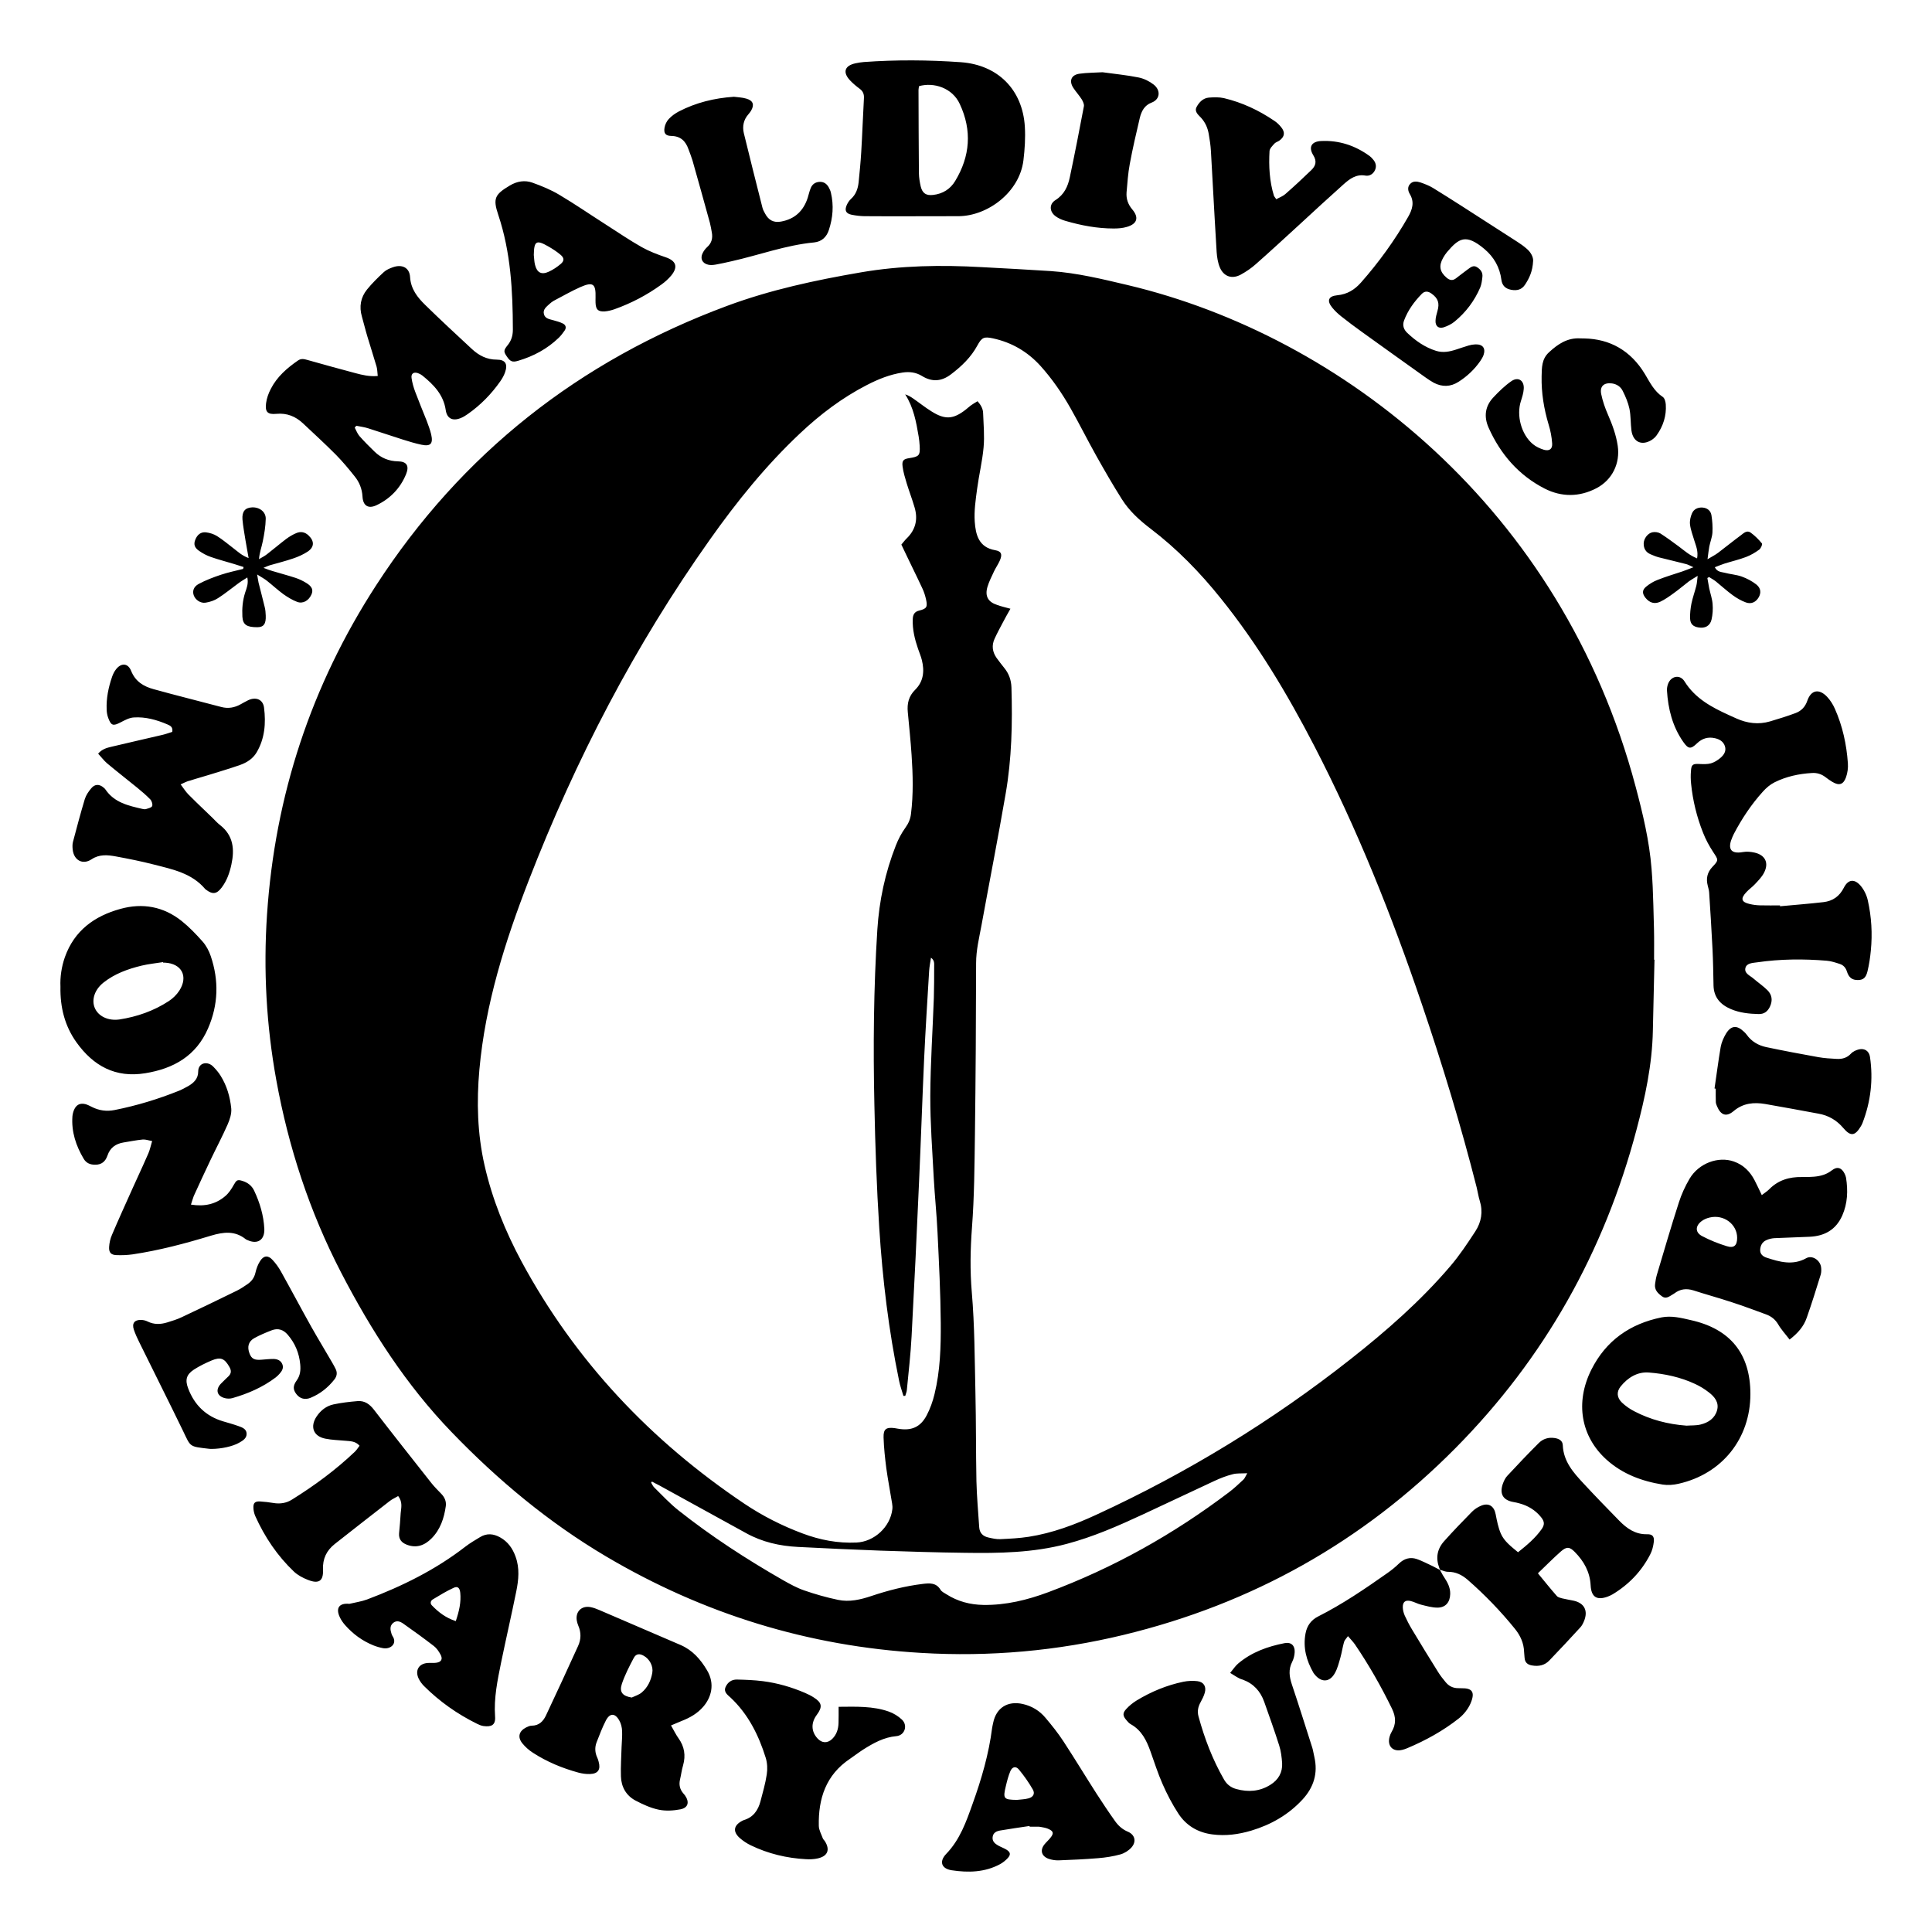 <?xml version="1.0" encoding="UTF-8"?>
<svg width="48px" height="48px" viewBox="0 0 48 48" version="1.1" xmlns="http://www.w3.org/2000/svg" xmlns:xlink="http://www.w3.org/1999/xlink">
    <title>mvma</title>
    <g id="Page-1" stroke="none" stroke-width="1" fill="none" fill-rule="evenodd">
        <g id="mvma">
            <rect id="Rectangle" x="0" y="0" width="48" height="48"></rect>
            <path d="M25.414,42.336 C25.64,42.388 25.829,42.504 25.976,42.68 C26.133,42.866 26.286,43.057 26.42,43.262 C26.698,43.687 26.963,44.125 27.237,44.553 C27.388,44.787 27.543,45.02 27.704,45.246 C27.784,45.359 27.885,45.451 28.021,45.508 C28.199,45.583 28.239,45.755 28.111,45.9 C28.042,45.977 27.937,46.044 27.836,46.072 C27.656,46.122 27.468,46.151 27.281,46.166 C26.954,46.193 26.627,46.208 26.298,46.22 C26.217,46.222 26.129,46.208 26.051,46.181 C25.873,46.116 25.833,45.965 25.952,45.82 C25.996,45.766 26.049,45.72 26.093,45.665 C26.189,45.548 26.177,45.493 26.032,45.433 C25.976,45.41 25.913,45.401 25.852,45.389 C25.825,45.382 25.795,45.384 25.768,45.384 L25.579,45.384 C25.582,45.378 25.582,45.372 25.579,45.366 C25.338,45.401 25.098,45.437 24.857,45.477 C24.764,45.491 24.676,45.529 24.662,45.638 C24.647,45.745 24.718,45.806 24.8,45.852 C24.867,45.889 24.94,45.915 25.005,45.954 C25.104,46.017 25.116,46.074 25.041,46.16 C24.986,46.22 24.919,46.275 24.846,46.315 C24.465,46.52 24.054,46.528 23.643,46.466 C23.39,46.426 23.327,46.25 23.507,46.061 C23.851,45.705 24.006,45.259 24.165,44.812 C24.385,44.201 24.567,43.578 24.649,42.931 C24.655,42.889 24.666,42.849 24.674,42.807 C24.75,42.428 25.035,42.25 25.414,42.336 Z M18.308,41.728 C18.524,41.733 18.74,41.741 18.953,41.768 C19.314,41.814 19.664,41.915 19.999,42.059 C20.077,42.093 20.152,42.129 20.221,42.175 C20.422,42.302 20.439,42.407 20.295,42.602 C20.146,42.801 20.152,43.017 20.309,43.189 C20.418,43.31 20.559,43.317 20.676,43.203 C20.787,43.094 20.829,42.956 20.833,42.805 C20.837,42.68 20.835,42.556 20.835,42.405 C21.282,42.401 21.688,42.386 22.078,42.522 C22.199,42.564 22.319,42.638 22.411,42.726 C22.558,42.868 22.48,43.115 22.269,43.134 C21.958,43.161 21.699,43.308 21.443,43.469 C21.332,43.541 21.227,43.622 21.116,43.698 C20.521,44.096 20.328,44.685 20.343,45.363 C20.345,45.468 20.406,45.571 20.443,45.674 C20.452,45.699 20.477,45.718 20.492,45.741 C20.628,45.956 20.567,46.116 20.315,46.172 C20.221,46.193 20.121,46.197 20.024,46.191 C19.546,46.166 19.085,46.055 18.654,45.847 C18.555,45.799 18.459,45.736 18.377,45.663 C18.205,45.508 18.226,45.357 18.425,45.246 C18.444,45.236 18.463,45.225 18.482,45.219 C18.715,45.15 18.834,44.976 18.893,44.756 C18.951,44.534 19.016,44.312 19.05,44.085 C19.071,43.951 19.064,43.803 19.025,43.675 C18.849,43.109 18.589,42.587 18.149,42.175 C18.073,42.106 17.973,42.036 18.027,41.913 C18.08,41.793 18.18,41.726 18.308,41.728 Z M32.166,41.047 C32.162,41.129 32.141,41.215 32.105,41.286 C32.006,41.477 32.032,41.657 32.097,41.852 C32.273,42.374 32.436,42.9 32.604,43.423 C32.627,43.497 32.635,43.574 32.654,43.648 C32.748,44.054 32.641,44.404 32.361,44.708 C32.011,45.087 31.579,45.334 31.089,45.481 C30.772,45.575 30.452,45.619 30.118,45.575 C29.756,45.527 29.469,45.355 29.274,45.055 C29.123,44.823 28.993,44.574 28.882,44.32 C28.767,44.06 28.681,43.786 28.584,43.516 C28.486,43.241 28.364,42.988 28.092,42.837 C28.05,42.814 28.017,42.774 27.985,42.736 C27.893,42.629 27.887,42.562 27.981,42.46 C28.056,42.378 28.144,42.307 28.239,42.248 C28.599,42.03 28.985,41.869 29.398,41.783 C29.511,41.76 29.634,41.754 29.75,41.768 C29.909,41.789 29.976,41.904 29.932,42.057 C29.909,42.137 29.871,42.214 29.831,42.286 C29.766,42.401 29.741,42.516 29.777,42.646 C29.926,43.193 30.127,43.719 30.41,44.211 C30.479,44.333 30.582,44.412 30.716,44.448 C31.011,44.53 31.298,44.509 31.562,44.343 C31.761,44.22 31.868,44.035 31.854,43.8 C31.843,43.656 31.826,43.507 31.782,43.369 C31.667,43.004 31.537,42.644 31.409,42.282 C31.315,42.018 31.145,41.829 30.875,41.73 C30.774,41.705 30.693,41.64 30.563,41.563 C30.646,41.462 30.695,41.387 30.762,41.33 C31.097,41.047 31.495,40.905 31.918,40.823 C32.078,40.792 32.174,40.884 32.166,41.047 Z M14.674,39.929 C14.75,39.943 14.821,39.973 14.892,40.002 C15.565,40.291 16.238,40.58 16.908,40.869 C17.204,40.997 17.403,41.223 17.564,41.494 C17.774,41.842 17.665,42.181 17.472,42.403 C17.327,42.571 17.141,42.677 16.935,42.757 C16.858,42.789 16.785,42.822 16.671,42.868 C16.745,42.996 16.793,43.097 16.856,43.185 C17.005,43.392 17.04,43.614 16.971,43.859 C16.937,43.972 16.923,44.092 16.896,44.207 C16.864,44.339 16.889,44.456 16.979,44.559 C16.994,44.576 17.007,44.59 17.019,44.607 C17.134,44.773 17.099,44.915 16.902,44.953 C16.728,44.986 16.537,44.997 16.365,44.961 C16.164,44.919 15.969,44.829 15.787,44.733 C15.554,44.609 15.435,44.393 15.427,44.134 C15.418,43.891 15.437,43.645 15.443,43.402 C15.448,43.27 15.462,43.136 15.456,43.006 C15.452,42.918 15.431,42.824 15.387,42.747 C15.282,42.556 15.15,42.556 15.052,42.747 C14.964,42.918 14.894,43.103 14.823,43.285 C14.773,43.415 14.781,43.545 14.84,43.671 C14.855,43.702 14.865,43.736 14.873,43.769 C14.928,43.964 14.859,44.069 14.658,44.075 C14.561,44.079 14.461,44.064 14.368,44.039 C13.97,43.93 13.589,43.773 13.241,43.547 C13.142,43.484 13.05,43.402 12.977,43.312 C12.853,43.157 12.893,43.009 13.071,42.918 C13.113,42.897 13.163,42.874 13.21,42.874 C13.392,42.874 13.497,42.763 13.564,42.621 C13.834,42.047 14.1,41.473 14.362,40.895 C14.438,40.731 14.442,40.557 14.366,40.385 C14.35,40.348 14.339,40.306 14.331,40.266 C14.291,40.042 14.448,39.885 14.674,39.929 Z M25.102,44.004 C25.054,44.117 25.022,44.24 24.993,44.362 C24.913,44.691 24.932,44.712 25.263,44.718 C25.359,44.706 25.458,44.706 25.552,44.68 C25.672,44.649 25.72,44.561 25.659,44.458 C25.559,44.284 25.443,44.119 25.315,43.964 C25.238,43.872 25.15,43.893 25.102,44.004 Z M35.2,38.734 C35.336,38.781 35.466,38.852 35.598,38.912 L35.689,38.96 L35.774,39.003 L35.781,39.007 L35.773,39.003 L35.809,39.066 C35.833,39.111 35.857,39.155 35.885,39.195 C35.967,39.319 36.034,39.447 36.03,39.602 C36.026,39.805 35.917,39.941 35.713,39.941 C35.577,39.941 35.441,39.901 35.307,39.868 C35.219,39.847 35.139,39.799 35.051,39.778 C34.917,39.744 34.848,39.799 34.852,39.937 C34.854,40.004 34.873,40.075 34.9,40.138 C34.955,40.258 35.016,40.377 35.085,40.49 C35.296,40.842 35.512,41.194 35.73,41.542 C35.785,41.63 35.85,41.714 35.917,41.793 C35.996,41.89 36.099,41.942 36.227,41.942 C36.254,41.942 36.283,41.944 36.311,41.944 C36.56,41.94 36.663,42.022 36.535,42.321 C36.474,42.462 36.365,42.598 36.244,42.694 C35.854,43.002 35.42,43.241 34.961,43.434 C34.923,43.451 34.884,43.463 34.842,43.474 C34.605,43.534 34.458,43.381 34.525,43.145 C34.536,43.105 34.553,43.065 34.574,43.029 C34.689,42.839 34.682,42.654 34.584,42.453 C34.314,41.9 34.012,41.368 33.666,40.859 C33.62,40.792 33.561,40.733 33.49,40.649 C33.448,40.71 33.404,40.75 33.392,40.796 C33.356,40.924 33.337,41.056 33.302,41.182 C33.264,41.314 33.23,41.454 33.163,41.571 C33.033,41.802 32.824,41.806 32.658,41.596 C32.65,41.586 32.641,41.575 32.633,41.563 C32.457,41.257 32.369,40.934 32.436,40.58 C32.472,40.39 32.574,40.249 32.748,40.161 C33.354,39.855 33.913,39.474 34.467,39.084 C34.569,39.013 34.668,38.933 34.758,38.845 C34.886,38.722 35.035,38.678 35.2,38.734 Z M12.426,38.196 C12.619,38.303 12.736,38.47 12.809,38.674 C12.914,38.961 12.885,39.252 12.826,39.541 C12.707,40.128 12.572,40.712 12.451,41.299 C12.361,41.743 12.267,42.187 12.3,42.646 C12.317,42.866 12.202,42.908 12.011,42.883 C11.956,42.874 11.902,42.853 11.854,42.828 C11.361,42.585 10.919,42.273 10.531,41.886 C10.479,41.833 10.431,41.768 10.399,41.699 C10.307,41.498 10.406,41.332 10.626,41.316 C10.695,41.311 10.766,41.32 10.835,41.311 C10.965,41.295 11.007,41.219 10.944,41.106 C10.902,41.029 10.848,40.947 10.779,40.895 C10.531,40.704 10.276,40.519 10.02,40.339 C9.945,40.287 9.857,40.249 9.769,40.32 C9.679,40.396 9.695,40.492 9.727,40.591 C9.733,40.61 9.741,40.631 9.752,40.647 C9.876,40.83 9.71,40.98 9.521,40.949 C9.44,40.934 9.358,40.911 9.28,40.88 C9.004,40.769 8.769,40.597 8.572,40.373 C8.522,40.316 8.476,40.251 8.444,40.182 C8.335,39.956 8.423,39.822 8.679,39.847 C8.828,39.811 8.981,39.79 9.121,39.738 C9.993,39.409 10.821,39 11.562,38.426 C11.678,38.336 11.806,38.263 11.929,38.188 C12.095,38.087 12.262,38.104 12.426,38.196 Z M15.745,41.192 C15.634,41.402 15.525,41.613 15.45,41.835 C15.381,42.041 15.469,42.139 15.695,42.175 C15.779,42.135 15.875,42.108 15.944,42.049 C16.093,41.923 16.173,41.751 16.206,41.561 C16.235,41.399 16.141,41.219 15.995,41.138 C15.888,41.077 15.802,41.085 15.745,41.192 Z M38.628,35.728 C38.737,35.745 38.823,35.795 38.827,35.906 C38.844,36.31 39.091,36.587 39.345,36.859 C39.634,37.171 39.932,37.477 40.229,37.781 C40.418,37.974 40.63,38.125 40.923,38.118 C41.055,38.114 41.103,38.175 41.089,38.303 C41.076,38.412 41.049,38.525 40.998,38.621 C40.783,39.04 40.466,39.369 40.062,39.612 C40.026,39.633 39.986,39.65 39.949,39.665 C39.674,39.769 39.534,39.679 39.519,39.388 C39.502,39.055 39.351,38.787 39.125,38.558 C38.995,38.426 38.922,38.422 38.781,38.544 C38.589,38.713 38.408,38.898 38.209,39.088 C38.377,39.292 38.524,39.476 38.679,39.652 C38.708,39.686 38.765,39.698 38.811,39.711 C38.905,39.734 39.001,39.748 39.098,39.769 C39.362,39.828 39.46,40.017 39.356,40.272 C39.332,40.329 39.303,40.39 39.261,40.434 C39.008,40.71 38.75,40.987 38.49,41.257 C38.375,41.376 38.228,41.406 38.065,41.378 C37.954,41.36 37.887,41.307 37.878,41.19 C37.876,41.142 37.868,41.094 37.866,41.043 C37.859,40.825 37.775,40.637 37.639,40.469 C37.283,40.029 36.891,39.623 36.464,39.25 C36.323,39.128 36.166,39.049 35.971,39.051 C35.923,39.051 35.873,39.032 35.822,39.015 L35.777,39 L35.756,38.947 C35.667,38.707 35.705,38.483 35.881,38.288 C36.103,38.039 36.336,37.798 36.571,37.559 C36.633,37.496 36.713,37.444 36.795,37.41 C36.985,37.329 37.12,37.417 37.159,37.62 C37.191,37.783 37.222,37.949 37.287,38.1 C37.371,38.294 37.543,38.422 37.715,38.565 C37.933,38.391 38.14,38.219 38.299,37.995 C38.379,37.882 38.377,37.804 38.285,37.691 C38.144,37.517 37.962,37.408 37.746,37.35 C37.7,37.337 37.652,37.326 37.604,37.318 C37.346,37.274 37.252,37.121 37.335,36.872 C37.361,36.801 37.394,36.725 37.444,36.671 C37.7,36.394 37.96,36.122 38.226,35.856 C38.333,35.747 38.471,35.703 38.628,35.728 Z M24.391,6.637 C24.963,6.668 25.535,6.697 26.105,6.735 C26.755,6.779 27.388,6.934 28.019,7.083 C33.339,8.346 38.8,12.625 40.638,19.549 C40.816,20.217 40.977,20.89 41.032,21.579 C41.057,21.882 41.069,22.184 41.077,22.486 L41.093,23.09 C41.099,23.341 41.095,23.593 41.095,23.844 L41.105,23.844 C41.093,24.431 41.078,25.017 41.065,25.602 C41.049,26.446 40.873,27.263 40.657,28.074 C39.856,31.102 38.369,33.746 36.166,35.973 C33.861,38.303 31.105,39.847 27.918,40.618 C26.265,41.018 24.584,41.167 22.889,41.066 C20.087,40.903 17.474,40.098 15.058,38.669 C13.631,37.825 12.367,36.771 11.219,35.579 C10.089,34.408 9.22,33.052 8.474,31.615 C7.692,30.104 7.168,28.506 6.864,26.832 C6.617,25.472 6.542,24.1 6.634,22.723 C6.831,19.767 7.73,17.035 9.341,14.548 C11.47,11.261 14.398,8.962 18.063,7.6 C19.14,7.2 20.257,6.961 21.386,6.767 C22.386,6.595 23.385,6.58 24.391,6.637 Z M11.275,39.447 C11.095,39.528 10.923,39.635 10.751,39.738 C10.699,39.769 10.682,39.834 10.728,39.883 C10.892,40.054 11.074,40.195 11.324,40.276 C11.409,40.025 11.458,39.803 11.435,39.572 C11.422,39.451 11.372,39.403 11.275,39.447 Z M30.988,36.602 C30.839,36.61 30.726,36.599 30.626,36.627 C30.47,36.666 30.32,36.725 30.175,36.792 L28.394,37.626 C27.78,37.911 27.16,38.183 26.504,38.357 C25.672,38.579 24.819,38.592 23.966,38.579 C23.268,38.571 22.57,38.548 21.872,38.525 C21.189,38.5 20.506,38.468 19.823,38.433 C19.373,38.41 18.939,38.313 18.538,38.091 C17.818,37.693 17.095,37.297 16.374,36.901 C16.313,36.872 16.256,36.84 16.198,36.809 C16.191,36.817 16.185,36.828 16.177,36.836 C16.202,36.874 16.219,36.92 16.25,36.951 C16.449,37.146 16.64,37.354 16.858,37.526 C17.675,38.173 18.547,38.739 19.45,39.256 C19.62,39.352 19.794,39.449 19.976,39.512 C20.253,39.608 20.533,39.688 20.821,39.748 C21.099,39.807 21.376,39.744 21.644,39.654 C22.061,39.514 22.486,39.405 22.924,39.352 C23.094,39.332 23.258,39.317 23.367,39.497 C23.396,39.547 23.463,39.577 23.515,39.61 C23.794,39.788 24.102,39.868 24.429,39.874 C24.989,39.883 25.525,39.751 26.043,39.558 C27.662,38.954 29.157,38.118 30.533,37.075 C30.661,36.979 30.779,36.866 30.896,36.757 C30.927,36.727 30.942,36.681 30.988,36.602 Z M9.289,35.022 C9.762,35.636 10.242,36.243 10.722,36.851 C10.795,36.943 10.881,37.027 10.963,37.113 C11.047,37.199 11.091,37.301 11.076,37.417 C11.034,37.718 10.94,38.003 10.718,38.225 C10.548,38.395 10.347,38.47 10.108,38.378 C9.976,38.328 9.903,38.24 9.915,38.093 C9.93,37.926 9.947,37.76 9.955,37.593 C9.966,37.463 10.01,37.32 9.892,37.169 C9.815,37.215 9.744,37.245 9.685,37.291 C9.228,37.645 8.771,38.003 8.316,38.361 C8.113,38.523 8.013,38.726 8.025,38.998 C8.038,39.283 7.918,39.359 7.646,39.25 C7.524,39.202 7.401,39.137 7.306,39.049 C6.891,38.655 6.577,38.188 6.342,37.666 C6.315,37.603 6.298,37.532 6.296,37.463 C6.29,37.341 6.336,37.297 6.458,37.303 C6.569,37.31 6.68,37.322 6.791,37.341 C6.956,37.37 7.116,37.345 7.254,37.257 C7.811,36.91 8.34,36.522 8.817,36.067 C8.861,36.025 8.893,35.971 8.933,35.919 C8.83,35.801 8.702,35.807 8.58,35.795 C8.415,35.78 8.245,35.776 8.082,35.743 C7.784,35.684 7.696,35.445 7.868,35.189 C7.969,35.039 8.109,34.93 8.285,34.892 C8.482,34.85 8.683,34.827 8.884,34.81 C9.058,34.796 9.182,34.884 9.289,35.022 Z M24.284,8.581 C24.125,8.876 23.89,9.101 23.624,9.302 C23.39,9.48 23.153,9.494 22.906,9.341 C22.755,9.249 22.595,9.23 22.422,9.256 C22.107,9.304 21.818,9.421 21.537,9.566 C20.923,9.882 20.38,10.293 19.88,10.764 C19.031,11.562 18.304,12.463 17.633,13.412 C15.77,16.04 14.299,18.877 13.136,21.875 C12.547,23.394 12.057,24.942 11.91,26.576 C11.839,27.372 11.86,28.166 12.038,28.95 C12.229,29.792 12.552,30.588 12.96,31.347 C14.295,33.817 16.168,35.797 18.492,37.358 C18.945,37.662 19.431,37.909 19.945,38.1 C20.374,38.261 20.816,38.345 21.277,38.324 C21.72,38.305 22.12,37.936 22.17,37.496 C22.176,37.448 22.172,37.398 22.164,37.352 C22.118,37.062 22.061,36.775 22.021,36.484 C21.988,36.229 21.96,35.971 21.952,35.713 C21.946,35.504 22.017,35.455 22.225,35.481 C22.252,35.485 22.279,35.491 22.306,35.495 C22.639,35.554 22.866,35.462 23.023,35.164 C23.109,35.001 23.174,34.819 23.218,34.636 C23.36,34.056 23.377,33.461 23.373,32.868 C23.367,32.122 23.329,31.374 23.293,30.628 C23.272,30.176 23.224,29.723 23.199,29.271 C23.163,28.588 23.111,27.905 23.113,27.222 C23.117,26.413 23.172,25.604 23.201,24.793 C23.209,24.533 23.209,24.267 23.209,24.003 C23.209,23.936 23.22,23.859 23.13,23.794 C23.111,23.92 23.09,24.022 23.084,24.125 C23.04,24.85 22.994,25.575 22.96,26.3 C22.914,27.318 22.88,28.336 22.834,29.354 C22.778,30.637 22.717,31.921 22.648,33.203 C22.625,33.649 22.572,34.094 22.53,34.538 C22.526,34.586 22.503,34.632 22.491,34.68 L22.445,34.68 C22.409,34.555 22.363,34.433 22.338,34.305 C22.078,33.05 21.927,31.783 21.845,30.509 C21.78,29.493 21.745,28.472 21.724,27.454 C21.692,26.002 21.705,24.55 21.797,23.1 C21.843,22.378 21.992,21.678 22.258,21.003 C22.319,20.848 22.398,20.697 22.495,20.563 C22.572,20.456 22.618,20.349 22.633,20.222 C22.694,19.733 22.681,19.245 22.648,18.757 C22.625,18.403 22.587,18.049 22.554,17.693 C22.533,17.479 22.577,17.295 22.736,17.138 C22.947,16.93 22.971,16.67 22.903,16.398 C22.88,16.304 22.841,16.214 22.809,16.121 C22.727,15.883 22.667,15.64 22.677,15.384 C22.681,15.279 22.713,15.2 22.834,15.17 C23.023,15.124 23.048,15.082 23.008,14.896 C22.987,14.801 22.958,14.707 22.916,14.619 L22.794,14.361 L22.545,13.846 C22.495,13.741 22.445,13.634 22.394,13.53 C22.445,13.471 22.482,13.419 22.526,13.377 C22.751,13.159 22.809,12.899 22.723,12.608 C22.665,12.407 22.589,12.212 22.528,12.013 C22.486,11.872 22.442,11.732 22.424,11.587 C22.405,11.441 22.449,11.403 22.593,11.382 C22.836,11.344 22.862,11.317 22.849,11.074 C22.845,10.999 22.836,10.921 22.824,10.846 C22.763,10.483 22.698,10.123 22.489,9.798 C22.564,9.821 22.627,9.859 22.688,9.901 C22.843,10.008 22.989,10.127 23.151,10.226 C23.482,10.433 23.689,10.416 23.993,10.177 C24.037,10.144 24.077,10.104 24.123,10.071 C24.171,10.035 24.226,10.006 24.287,9.968 C24.37,10.062 24.421,10.154 24.425,10.259 C24.435,10.544 24.463,10.831 24.437,11.114 C24.406,11.46 24.322,11.801 24.276,12.147 C24.24,12.415 24.199,12.69 24.217,12.958 C24.24,13.28 24.312,13.599 24.727,13.67 C24.886,13.697 24.907,13.781 24.836,13.936 C24.796,14.024 24.739,14.106 24.697,14.194 C24.639,14.32 24.574,14.445 24.534,14.577 C24.465,14.81 24.546,14.956 24.775,15.03 C24.869,15.065 24.972,15.088 25.104,15.124 C25.028,15.26 24.965,15.367 24.909,15.478 C24.84,15.608 24.771,15.736 24.71,15.87 C24.634,16.035 24.655,16.197 24.76,16.346 C24.821,16.431 24.886,16.513 24.951,16.595 C25.066,16.735 25.123,16.897 25.129,17.077 C25.156,17.965 25.137,18.851 24.984,19.727 C24.796,20.819 24.582,21.908 24.383,22.998 C24.326,23.306 24.251,23.607 24.251,23.928 C24.249,25.344 24.24,26.763 24.222,28.179 C24.211,28.954 24.207,29.729 24.148,30.503 C24.108,31.039 24.098,31.567 24.144,32.105 C24.215,32.933 24.215,33.765 24.234,34.594 C24.251,35.328 24.245,36.061 24.259,36.794 C24.268,37.178 24.303,37.561 24.328,37.942 C24.337,38.089 24.423,38.171 24.561,38.2 C24.655,38.221 24.754,38.244 24.85,38.24 C25.087,38.229 25.324,38.217 25.559,38.181 C26.149,38.089 26.705,37.88 27.245,37.63 C29.5,36.591 31.604,35.305 33.553,33.769 C34.444,33.067 35.294,32.323 36.032,31.458 C36.263,31.188 36.46,30.89 36.654,30.593 C36.805,30.362 36.849,30.102 36.763,29.83 C36.73,29.723 36.715,29.612 36.688,29.503 C36.298,27.967 35.837,26.453 35.328,24.955 C34.58,22.75 33.721,20.595 32.65,18.527 C31.983,17.24 31.244,16.002 30.334,14.871 C29.817,14.225 29.242,13.634 28.584,13.134 C28.308,12.924 28.056,12.694 27.872,12.402 C27.648,12.048 27.44,11.686 27.235,11.321 C27.017,10.932 26.818,10.532 26.598,10.144 C26.384,9.767 26.139,9.411 25.848,9.088 C25.527,8.736 25.137,8.508 24.672,8.407 C24.45,8.359 24.393,8.38 24.284,8.581 Z M42.004,32.797 C42.989,33.015 43.488,33.633 43.488,34.634 C43.488,35.738 42.788,36.618 41.705,36.863 C41.577,36.893 41.438,36.903 41.311,36.884 C40.793,36.801 40.311,36.622 39.915,36.266 C39.276,35.692 39.129,34.844 39.536,34.031 C39.898,33.308 40.496,32.889 41.281,32.73 C41.527,32.682 41.767,32.742 42.004,32.797 Z M6.772,31.303 C6.852,31.389 6.923,31.487 6.98,31.59 C7.235,32.047 7.48,32.51 7.734,32.964 C7.902,33.262 8.08,33.553 8.251,33.849 C8.283,33.903 8.312,33.957 8.34,34.014 C8.384,34.104 8.371,34.19 8.31,34.27 C8.153,34.471 7.958,34.628 7.721,34.726 C7.577,34.787 7.451,34.749 7.365,34.638 C7.279,34.527 7.273,34.433 7.371,34.297 C7.461,34.173 7.472,34.039 7.459,33.899 C7.434,33.62 7.332,33.373 7.147,33.159 C7.038,33.033 6.906,32.992 6.753,33.05 C6.604,33.107 6.454,33.17 6.315,33.247 C6.169,33.331 6.137,33.467 6.2,33.629 C6.25,33.761 6.328,33.798 6.504,33.781 C6.6,33.773 6.699,33.763 6.795,33.763 C6.889,33.765 6.977,33.798 7.015,33.895 C7.051,33.983 7.009,34.058 6.952,34.123 C6.921,34.159 6.885,34.196 6.847,34.224 C6.525,34.467 6.162,34.624 5.777,34.735 C5.718,34.752 5.649,34.752 5.59,34.737 C5.391,34.689 5.347,34.529 5.485,34.381 C5.548,34.314 5.615,34.255 5.68,34.19 C5.749,34.121 5.749,34.048 5.701,33.964 C5.58,33.75 5.483,33.706 5.259,33.8 C5.106,33.865 4.953,33.939 4.815,34.029 C4.626,34.154 4.595,34.288 4.677,34.5 C4.834,34.911 5.119,35.187 5.544,35.313 C5.672,35.351 5.8,35.386 5.923,35.43 C6.016,35.462 6.122,35.502 6.127,35.615 C6.133,35.734 6.032,35.793 5.94,35.845 C5.783,35.935 5.498,35.998 5.253,35.998 C5.244,35.998 5.215,35.998 5.188,35.994 C4.695,35.937 4.741,35.952 4.549,35.554 C4.19,34.812 3.819,34.079 3.457,33.341 C3.407,33.241 3.361,33.14 3.325,33.033 C3.273,32.878 3.342,32.788 3.507,32.793 C3.562,32.795 3.618,32.807 3.666,32.832 C3.828,32.912 3.991,32.906 4.155,32.855 C4.274,32.818 4.396,32.782 4.509,32.728 C4.97,32.512 5.429,32.29 5.886,32.066 C5.98,32.019 6.066,31.961 6.152,31.902 C6.252,31.833 6.319,31.743 6.347,31.617 C6.37,31.517 6.407,31.414 6.464,31.328 C6.552,31.19 6.661,31.181 6.772,31.303 Z M40.263,34.448 C40.158,34.58 40.171,34.724 40.294,34.844 C40.384,34.93 40.489,35.003 40.598,35.06 C41.005,35.273 41.441,35.386 41.902,35.42 C42.019,35.411 42.141,35.42 42.254,35.391 C42.444,35.344 42.604,35.238 42.66,35.039 C42.715,34.842 42.597,34.701 42.455,34.592 C42.352,34.511 42.237,34.441 42.117,34.385 C41.753,34.215 41.363,34.131 40.967,34.1 C40.682,34.077 40.441,34.226 40.263,34.448 Z M43.079,28.858 C43.316,28.942 43.48,29.107 43.593,29.325 C43.651,29.436 43.702,29.549 43.771,29.692 C43.84,29.637 43.903,29.6 43.953,29.549 C44.179,29.319 44.456,29.237 44.77,29.243 C44.869,29.245 44.965,29.243 45.064,29.235 C45.225,29.222 45.376,29.183 45.51,29.078 C45.642,28.973 45.755,29.009 45.829,29.16 C45.843,29.191 45.858,29.224 45.864,29.258 C45.915,29.581 45.904,29.897 45.77,30.201 C45.613,30.553 45.332,30.71 44.959,30.727 C44.666,30.741 44.374,30.748 44.081,30.762 C44.014,30.767 43.943,30.783 43.88,30.813 C43.783,30.857 43.737,30.945 43.731,31.049 C43.725,31.158 43.8,31.217 43.888,31.246 C44.215,31.353 44.542,31.447 44.877,31.259 C45.02,31.179 45.217,31.303 45.244,31.479 C45.252,31.54 45.252,31.607 45.236,31.665 C45.125,32.024 45.013,32.384 44.888,32.738 C44.814,32.956 44.666,33.124 44.462,33.281 C44.36,33.147 44.253,33.033 44.177,32.901 C44.104,32.778 44.003,32.702 43.878,32.656 C43.597,32.554 43.316,32.447 43.031,32.355 C42.713,32.25 42.39,32.162 42.071,32.059 C41.897,32.005 41.742,32.024 41.598,32.135 C41.581,32.147 41.562,32.158 41.545,32.168 C41.468,32.214 41.388,32.277 41.296,32.21 C41.191,32.135 41.099,32.047 41.12,31.9 C41.13,31.825 41.143,31.747 41.164,31.674 C41.344,31.072 41.518,30.471 41.711,29.874 C41.776,29.671 41.868,29.47 41.977,29.285 C42.205,28.9 42.69,28.72 43.079,28.858 Z M5.299,26.501 C5.366,26.57 5.431,26.645 5.481,26.727 C5.636,26.974 5.716,27.251 5.745,27.536 C5.758,27.666 5.71,27.812 5.655,27.938 C5.523,28.238 5.368,28.529 5.228,28.824 C5.087,29.12 4.949,29.417 4.813,29.717 C4.788,29.782 4.771,29.849 4.744,29.928 C5.087,29.983 5.366,29.916 5.601,29.713 C5.687,29.639 5.754,29.535 5.81,29.434 C5.873,29.323 5.896,29.3 6.018,29.338 C6.15,29.377 6.257,29.457 6.315,29.583 C6.456,29.882 6.55,30.197 6.567,30.528 C6.579,30.808 6.397,30.926 6.145,30.808 C6.133,30.802 6.118,30.798 6.108,30.79 C5.84,30.574 5.559,30.605 5.244,30.699 C4.603,30.894 3.956,31.066 3.291,31.165 C3.161,31.183 3.027,31.188 2.895,31.183 C2.759,31.179 2.703,31.119 2.711,30.982 C2.717,30.88 2.74,30.773 2.782,30.679 C2.946,30.293 3.12,29.912 3.291,29.53 L3.557,28.946 C3.601,28.849 3.645,28.751 3.687,28.653 C3.725,28.565 3.744,28.468 3.78,28.349 C3.69,28.334 3.616,28.305 3.547,28.311 C3.388,28.326 3.231,28.359 3.071,28.384 C2.876,28.416 2.736,28.514 2.671,28.707 C2.621,28.854 2.526,28.94 2.361,28.937 C2.239,28.937 2.143,28.896 2.08,28.791 C1.887,28.466 1.772,28.12 1.799,27.737 C1.804,27.682 1.818,27.626 1.839,27.576 C1.894,27.446 1.99,27.398 2.126,27.433 C2.179,27.448 2.229,27.475 2.279,27.5 C2.459,27.592 2.65,27.618 2.849,27.578 C3.398,27.469 3.931,27.307 4.45,27.098 C4.528,27.066 4.601,27.025 4.674,26.985 C4.815,26.905 4.924,26.798 4.924,26.624 C4.924,26.398 5.158,26.354 5.299,26.501 Z M42.476,30.249 C42.402,30.266 42.329,30.297 42.27,30.343 C42.115,30.465 42.117,30.62 42.287,30.71 C42.482,30.813 42.69,30.896 42.901,30.961 C43.081,31.018 43.159,30.943 43.159,30.754 C43.159,30.415 42.826,30.165 42.476,30.249 Z M43.324,25.629 C43.35,25.652 43.375,25.677 43.396,25.707 C43.515,25.874 43.683,25.973 43.88,26.015 C44.309,26.105 44.741,26.187 45.173,26.264 C45.324,26.291 45.477,26.3 45.63,26.308 C45.766,26.316 45.887,26.285 45.988,26.176 C46.036,26.124 46.116,26.088 46.187,26.071 C46.329,26.04 46.438,26.115 46.459,26.258 C46.543,26.821 46.478,27.37 46.273,27.902 C46.262,27.928 46.25,27.953 46.235,27.978 C46.088,28.225 45.98,28.242 45.797,28.026 C45.632,27.831 45.428,27.712 45.177,27.668 C44.737,27.588 44.299,27.504 43.859,27.429 C43.576,27.381 43.308,27.404 43.071,27.605 C42.889,27.758 42.752,27.708 42.658,27.483 C42.646,27.452 42.631,27.416 42.629,27.383 C42.625,27.272 42.627,27.159 42.627,27.048 C42.616,27.046 42.606,27.043 42.597,27.043 C42.648,26.7 42.692,26.352 42.75,26.011 C42.771,25.897 42.822,25.782 42.88,25.684 C43.006,25.476 43.151,25.464 43.324,25.629 Z M4.511,22.88 C4.7,23.031 4.871,23.209 5.033,23.392 C5.123,23.494 5.192,23.624 5.236,23.754 C5.441,24.36 5.425,24.961 5.169,25.55 C4.873,26.233 4.316,26.549 3.61,26.664 C2.868,26.786 2.319,26.482 1.9,25.897 C1.613,25.495 1.491,25.034 1.502,24.512 C1.491,24.278 1.527,24.022 1.613,23.777 C1.848,23.119 2.346,22.759 2.992,22.581 C3.543,22.428 4.06,22.522 4.511,22.88 Z M4.052,23.903 C3.874,23.932 3.692,23.949 3.518,23.991 C3.178,24.073 2.849,24.192 2.571,24.412 C2.35,24.588 2.271,24.837 2.353,25.038 C2.438,25.246 2.684,25.369 2.969,25.328 C3.407,25.26 3.819,25.116 4.192,24.873 C4.295,24.806 4.389,24.714 4.456,24.611 C4.683,24.257 4.513,23.938 4.098,23.917 L4.054,23.917 C4.054,23.913 4.052,23.909 4.052,23.903 Z M41.851,16.928 C42.117,17.355 42.527,17.572 42.956,17.767 L43.14,17.85 C43.41,17.971 43.689,18.007 43.976,17.923 C44.19,17.86 44.404,17.793 44.611,17.716 C44.752,17.663 44.85,17.563 44.902,17.41 C44.995,17.14 45.194,17.102 45.393,17.311 C45.472,17.395 45.539,17.5 45.586,17.607 C45.778,18.038 45.877,18.493 45.91,18.962 C45.919,19.078 45.902,19.201 45.864,19.31 C45.799,19.495 45.69,19.526 45.523,19.425 C45.462,19.39 45.407,19.348 45.351,19.306 C45.252,19.231 45.141,19.197 45.018,19.205 C44.693,19.224 44.381,19.291 44.089,19.436 C43.98,19.49 43.88,19.576 43.798,19.668 C43.511,19.985 43.276,20.339 43.077,20.718 C43.065,20.743 43.052,20.768 43.042,20.794 C42.928,21.051 42.962,21.231 43.304,21.169 C43.396,21.152 43.501,21.162 43.593,21.183 C43.861,21.244 43.955,21.445 43.823,21.69 C43.769,21.793 43.683,21.879 43.603,21.965 C43.538,22.036 43.454,22.093 43.389,22.164 C43.236,22.327 43.262,22.413 43.475,22.461 C43.557,22.48 43.641,22.491 43.725,22.493 C43.892,22.497 44.06,22.495 44.228,22.495 C44.221,22.497 44.223,22.505 44.223,22.516 C44.584,22.482 44.944,22.455 45.305,22.413 C45.533,22.386 45.701,22.271 45.81,22.055 C45.915,21.847 46.07,21.827 46.223,22.002 C46.311,22.103 46.376,22.239 46.405,22.369 C46.497,22.78 46.522,23.197 46.48,23.618 C46.464,23.79 46.438,23.964 46.397,24.133 C46.357,24.299 46.285,24.349 46.156,24.349 C46.017,24.349 45.936,24.29 45.887,24.14 C45.858,24.043 45.799,23.978 45.709,23.949 C45.604,23.915 45.495,23.878 45.386,23.869 C44.808,23.821 44.23,23.825 43.653,23.909 C43.547,23.924 43.4,23.926 43.366,24.043 C43.327,24.181 43.475,24.236 43.561,24.309 C43.677,24.41 43.806,24.496 43.913,24.603 C44.026,24.716 44.045,24.858 43.974,25.009 C43.918,25.128 43.832,25.196 43.697,25.194 C43.459,25.189 43.222,25.164 43.002,25.07 C42.746,24.961 42.578,24.781 42.572,24.483 C42.566,24.184 42.562,23.884 42.547,23.584 C42.524,23.111 42.493,22.637 42.463,22.166 C42.459,22.111 42.44,22.057 42.428,22.002 C42.384,21.829 42.413,21.678 42.543,21.539 C42.708,21.366 42.692,21.366 42.564,21.169 C42.465,21.018 42.377,20.856 42.312,20.689 C42.157,20.299 42.057,19.893 42.015,19.474 C42.004,19.369 42.002,19.264 42.011,19.159 C42.021,18.994 42.057,18.973 42.22,18.981 C42.317,18.985 42.417,18.99 42.507,18.965 C42.591,18.941 42.673,18.889 42.74,18.833 C42.828,18.759 42.895,18.663 42.855,18.539 C42.817,18.42 42.717,18.365 42.606,18.34 C42.438,18.302 42.291,18.344 42.164,18.466 C42.006,18.619 41.946,18.613 41.82,18.432 C41.552,18.049 41.443,17.613 41.415,17.152 C41.413,17.098 41.424,17.039 41.443,16.989 C41.518,16.792 41.74,16.75 41.851,16.928 Z M3.258,16.668 C3.365,16.936 3.572,17.056 3.819,17.123 C4.377,17.278 4.938,17.416 5.498,17.565 C5.67,17.611 5.829,17.582 5.982,17.496 C6.043,17.462 6.104,17.427 6.166,17.397 C6.357,17.307 6.535,17.376 6.56,17.582 C6.609,17.967 6.579,18.351 6.374,18.696 C6.282,18.851 6.129,18.948 5.963,19.006 C5.714,19.094 5.458,19.168 5.207,19.247 C5.047,19.298 4.884,19.34 4.727,19.392 C4.645,19.409 4.58,19.446 4.488,19.488 C4.563,19.587 4.614,19.671 4.681,19.738 L4.879,19.934 L5.282,20.322 C5.343,20.381 5.397,20.444 5.464,20.496 C5.8,20.756 5.831,21.102 5.749,21.479 C5.705,21.684 5.636,21.883 5.506,22.053 C5.383,22.216 5.28,22.227 5.117,22.103 C5.11,22.099 5.104,22.095 5.1,22.09 C4.767,21.692 4.285,21.598 3.822,21.479 C3.511,21.399 3.195,21.336 2.881,21.278 C2.675,21.24 2.47,21.219 2.275,21.349 C2.055,21.495 1.835,21.374 1.806,21.108 C1.799,21.045 1.797,20.98 1.812,20.919 C1.906,20.563 2.001,20.205 2.107,19.853 C2.137,19.756 2.2,19.664 2.267,19.585 C2.357,19.476 2.47,19.476 2.577,19.57 C2.594,19.583 2.608,19.597 2.621,19.616 C2.841,19.941 3.191,20.018 3.541,20.098 C3.568,20.104 3.599,20.108 3.625,20.102 C3.681,20.083 3.761,20.069 3.78,20.027 C3.798,19.987 3.771,19.901 3.736,19.863 C3.635,19.759 3.522,19.662 3.409,19.57 C3.159,19.367 2.906,19.17 2.661,18.965 C2.579,18.895 2.514,18.805 2.438,18.724 C2.541,18.606 2.659,18.579 2.772,18.552 C3.193,18.451 3.614,18.357 4.035,18.258 C4.121,18.238 4.205,18.206 4.28,18.183 C4.301,18.057 4.224,18.026 4.157,17.997 C3.891,17.883 3.614,17.806 3.325,17.825 C3.214,17.831 3.101,17.892 2.998,17.946 C2.811,18.043 2.761,18.032 2.688,17.835 C2.665,17.772 2.652,17.701 2.65,17.632 C2.638,17.349 2.694,17.077 2.786,16.811 C2.807,16.752 2.835,16.693 2.872,16.643 C3,16.465 3.178,16.465 3.258,16.668 Z M42.298,12.61 C42.415,12.618 42.501,12.687 42.52,12.798 C42.543,12.941 42.553,13.088 42.545,13.232 C42.537,13.35 42.49,13.463 42.467,13.578 C42.451,13.664 42.442,13.752 42.423,13.894 C42.541,13.823 42.62,13.785 42.687,13.733 C42.876,13.59 43.06,13.44 43.251,13.299 C43.32,13.247 43.4,13.165 43.494,13.232 C43.599,13.308 43.693,13.402 43.775,13.502 C43.792,13.523 43.748,13.626 43.708,13.655 C43.607,13.729 43.496,13.794 43.381,13.838 C43.205,13.905 43.021,13.947 42.843,14.003 C42.765,14.028 42.692,14.06 42.604,14.093 C42.664,14.213 42.765,14.209 42.845,14.229 C42.985,14.267 43.136,14.276 43.272,14.324 C43.4,14.37 43.528,14.437 43.635,14.521 C43.75,14.613 43.758,14.728 43.695,14.839 C43.626,14.959 43.511,15.017 43.375,14.967 C43.26,14.925 43.148,14.86 43.048,14.787 C42.901,14.68 42.767,14.556 42.627,14.443 C42.576,14.403 42.516,14.372 42.461,14.336 C42.446,14.345 42.432,14.353 42.419,14.361 C42.434,14.447 42.449,14.531 42.465,14.617 C42.493,14.747 42.539,14.875 42.549,15.005 C42.56,15.135 42.551,15.271 42.522,15.396 C42.484,15.554 42.358,15.616 42.199,15.589 C42.067,15.568 41.996,15.505 41.99,15.369 C41.985,15.246 42,15.118 42.023,14.996 C42.055,14.845 42.107,14.701 42.145,14.552 C42.161,14.489 42.164,14.422 42.178,14.307 C42.078,14.37 42.019,14.401 41.964,14.441 C41.837,14.537 41.715,14.644 41.585,14.736 C41.478,14.814 41.369,14.892 41.252,14.948 C41.107,15.017 40.982,14.977 40.881,14.852 C40.799,14.749 40.795,14.661 40.896,14.577 C40.98,14.508 41.078,14.447 41.181,14.408 C41.382,14.328 41.589,14.267 41.795,14.198 C41.872,14.171 41.948,14.141 42.073,14.093 C41.981,14.051 41.937,14.026 41.889,14.014 C41.667,13.957 41.443,13.905 41.218,13.848 C41.145,13.829 41.074,13.8 41.003,13.769 C40.887,13.718 40.835,13.624 40.837,13.502 C40.839,13.381 40.938,13.247 41.055,13.224 C41.116,13.211 41.198,13.222 41.25,13.253 C41.409,13.354 41.56,13.467 41.711,13.578 C41.845,13.678 41.973,13.796 42.164,13.873 C42.197,13.693 42.136,13.565 42.096,13.433 C42.057,13.299 42.004,13.167 41.988,13.031 C41.977,12.941 42,12.836 42.038,12.752 C42.082,12.65 42.182,12.602 42.298,12.61 Z M6.602,12.891 C6.598,13.077 6.567,13.264 6.529,13.448 C6.502,13.588 6.447,13.725 6.435,13.892 C6.502,13.852 6.573,13.817 6.634,13.769 C6.795,13.645 6.948,13.513 7.109,13.391 C7.187,13.333 7.273,13.282 7.361,13.245 C7.472,13.197 7.579,13.218 7.669,13.306 C7.814,13.446 7.811,13.593 7.642,13.706 C7.533,13.777 7.409,13.833 7.283,13.875 C7.093,13.94 6.896,13.989 6.701,14.045 C6.663,14.056 6.627,14.074 6.546,14.108 C6.642,14.144 6.701,14.169 6.762,14.185 C6.954,14.244 7.151,14.294 7.342,14.357 C7.434,14.387 7.524,14.431 7.606,14.481 C7.753,14.569 7.788,14.657 7.738,14.77 C7.671,14.921 7.529,15.007 7.384,14.954 C7.262,14.908 7.147,14.837 7.04,14.762 C6.9,14.659 6.772,14.54 6.634,14.431 C6.571,14.38 6.498,14.343 6.389,14.273 C6.407,14.374 6.412,14.426 6.424,14.477 C6.474,14.68 6.529,14.881 6.577,15.084 C6.594,15.151 6.6,15.223 6.602,15.292 C6.611,15.497 6.554,15.583 6.393,15.583 C6.139,15.583 6.034,15.528 6.022,15.321 C6.011,15.118 6.028,14.919 6.091,14.722 C6.127,14.613 6.177,14.502 6.145,14.347 C6.053,14.405 5.978,14.449 5.909,14.502 C5.745,14.621 5.59,14.751 5.418,14.86 C5.328,14.919 5.217,14.956 5.11,14.973 C4.98,14.994 4.853,14.902 4.813,14.789 C4.777,14.686 4.809,14.577 4.936,14.508 C5.112,14.414 5.303,14.341 5.494,14.278 C5.672,14.219 5.856,14.181 6.039,14.135 C6.045,14.123 6.049,14.104 6.051,14.087 C5.974,14.062 5.898,14.037 5.821,14.014 C5.628,13.955 5.431,13.905 5.24,13.838 C5.135,13.802 5.035,13.748 4.945,13.685 C4.829,13.605 4.809,13.521 4.85,13.414 C4.899,13.285 4.989,13.211 5.119,13.226 C5.213,13.238 5.311,13.268 5.391,13.318 C5.538,13.41 5.672,13.525 5.81,13.63 C5.913,13.708 6.007,13.802 6.177,13.865 C6.148,13.691 6.12,13.557 6.099,13.423 C6.072,13.251 6.039,13.079 6.024,12.905 C6.009,12.708 6.091,12.614 6.259,12.606 C6.443,12.595 6.607,12.715 6.602,12.891 Z M10.188,6.882 C10.207,7.183 10.372,7.389 10.567,7.579 C10.946,7.95 11.336,8.311 11.724,8.671 C11.896,8.83 12.091,8.935 12.342,8.935 C12.558,8.935 12.621,9.046 12.547,9.253 C12.52,9.331 12.476,9.406 12.43,9.473 C12.208,9.79 11.94,10.064 11.623,10.286 C11.567,10.326 11.506,10.364 11.441,10.389 C11.244,10.467 11.104,10.397 11.074,10.188 C11.018,9.805 10.772,9.555 10.492,9.329 C10.46,9.304 10.42,9.283 10.381,9.27 C10.278,9.235 10.209,9.283 10.225,9.392 C10.242,9.509 10.274,9.624 10.316,9.735 C10.406,9.976 10.506,10.215 10.601,10.454 C10.643,10.565 10.684,10.676 10.712,10.791 C10.766,11.024 10.699,11.097 10.471,11.049 C10.314,11.016 10.161,10.969 10.008,10.921 C9.723,10.831 9.438,10.733 9.153,10.643 C9.056,10.611 8.954,10.599 8.853,10.578 C8.84,10.592 8.826,10.607 8.813,10.624 C8.851,10.693 8.878,10.772 8.928,10.831 C9.048,10.967 9.176,11.095 9.306,11.221 C9.467,11.378 9.66,11.458 9.89,11.462 C10.104,11.466 10.173,11.573 10.089,11.78 C9.947,12.128 9.695,12.39 9.356,12.551 C9.148,12.65 9.018,12.564 9.006,12.335 C8.995,12.145 8.928,11.979 8.813,11.837 C8.666,11.652 8.513,11.468 8.348,11.3 C8.082,11.032 7.805,10.779 7.531,10.521 C7.344,10.345 7.13,10.257 6.864,10.282 C6.646,10.303 6.581,10.232 6.611,10.014 C6.627,9.892 6.671,9.771 6.728,9.662 C6.881,9.362 7.128,9.147 7.401,8.958 C7.482,8.901 7.556,8.92 7.638,8.943 C8.034,9.054 8.43,9.165 8.828,9.27 C9.002,9.316 9.176,9.36 9.385,9.341 C9.375,9.253 9.375,9.178 9.356,9.109 C9.285,8.862 9.203,8.617 9.13,8.369 C9.079,8.202 9.039,8.032 8.991,7.864 C8.92,7.619 8.96,7.389 9.119,7.192 C9.245,7.037 9.391,6.894 9.538,6.758 C9.597,6.704 9.681,6.668 9.758,6.641 C9.985,6.559 10.173,6.645 10.188,6.882 Z M39.263,8.407 C39.282,8.409 39.303,8.409 39.368,8.409 C39.999,8.422 40.516,8.711 40.866,9.291 C40.992,9.501 41.097,9.721 41.313,9.863 C41.359,9.895 41.382,9.985 41.386,10.05 C41.405,10.33 41.321,10.588 41.158,10.816 C41.126,10.86 41.082,10.9 41.036,10.93 C40.791,11.083 40.573,10.984 40.533,10.697 C40.51,10.517 40.519,10.332 40.483,10.156 C40.451,10.004 40.387,9.853 40.315,9.71 C40.265,9.61 40.171,9.543 40.049,9.526 C39.852,9.501 39.743,9.595 39.781,9.788 C39.817,9.964 39.877,10.138 39.949,10.301 C40.058,10.552 40.152,10.804 40.192,11.076 C40.255,11.512 40.058,11.921 39.666,12.128 C39.24,12.352 38.796,12.352 38.377,12.139 C37.734,11.81 37.281,11.288 36.985,10.628 C36.862,10.353 36.895,10.092 37.103,9.872 C37.241,9.725 37.388,9.582 37.551,9.469 C37.721,9.352 37.872,9.455 37.857,9.662 C37.851,9.765 37.817,9.867 37.786,9.966 C37.671,10.322 37.796,10.796 38.084,11.034 C38.161,11.099 38.262,11.145 38.36,11.175 C38.494,11.212 38.572,11.156 38.563,11.018 C38.553,10.86 38.522,10.699 38.475,10.548 C38.358,10.156 38.293,9.761 38.301,9.352 C38.306,9.134 38.301,8.92 38.484,8.753 C38.706,8.547 38.943,8.388 39.263,8.407 Z M35.292,4.533 C35.397,4.569 35.504,4.611 35.598,4.667 C35.837,4.812 36.072,4.965 36.307,5.113 C36.77,5.411 37.235,5.708 37.698,6.008 C37.78,6.06 37.859,6.117 37.933,6.182 C38.042,6.274 38.096,6.398 38.09,6.482 C38.077,6.746 37.993,6.913 37.891,7.07 C37.809,7.196 37.692,7.227 37.545,7.2 C37.4,7.173 37.321,7.093 37.302,6.953 C37.262,6.641 37.115,6.383 36.877,6.184 C36.415,5.796 36.242,5.922 35.95,6.264 C35.915,6.306 35.883,6.354 35.856,6.402 C35.741,6.603 35.768,6.754 35.942,6.901 C36.015,6.963 36.089,6.978 36.168,6.919 C36.269,6.844 36.365,6.764 36.468,6.691 C36.535,6.643 36.604,6.58 36.694,6.637 C36.782,6.691 36.843,6.769 36.83,6.878 C36.82,6.968 36.809,7.06 36.776,7.142 C36.633,7.475 36.42,7.758 36.141,7.988 C36.063,8.053 35.963,8.101 35.866,8.133 C35.741,8.17 35.661,8.103 35.665,7.971 C35.667,7.89 35.69,7.808 35.713,7.728 C35.77,7.531 35.73,7.412 35.567,7.295 C35.481,7.232 35.397,7.225 35.322,7.303 C35.135,7.496 34.98,7.707 34.884,7.961 C34.838,8.082 34.875,8.185 34.959,8.267 C35.169,8.466 35.399,8.629 35.68,8.717 C35.85,8.769 36.011,8.738 36.172,8.686 C36.279,8.652 36.384,8.614 36.491,8.583 C36.543,8.568 36.6,8.558 36.656,8.556 C36.839,8.55 36.916,8.652 36.858,8.822 C36.839,8.874 36.809,8.922 36.778,8.969 C36.633,9.178 36.451,9.35 36.237,9.486 C36.038,9.614 35.829,9.618 35.621,9.509 C35.548,9.469 35.479,9.421 35.41,9.373 C34.888,9 34.364,8.627 33.844,8.252 C33.668,8.126 33.494,7.996 33.325,7.862 C33.243,7.797 33.165,7.724 33.1,7.644 C32.96,7.475 33,7.357 33.222,7.336 C33.471,7.313 33.656,7.198 33.813,7.02 C34.257,6.517 34.649,5.975 34.984,5.39 C35.089,5.206 35.148,5.023 35.026,4.82 C34.98,4.743 34.961,4.644 35.037,4.567 C35.11,4.491 35.206,4.506 35.292,4.533 Z M13.23,4.539 C13.459,4.621 13.687,4.715 13.895,4.839 C14.291,5.074 14.67,5.336 15.058,5.583 C15.351,5.771 15.64,5.968 15.944,6.14 C16.131,6.245 16.334,6.322 16.537,6.391 C16.797,6.479 16.852,6.63 16.678,6.844 C16.606,6.93 16.523,7.005 16.432,7.07 C16.074,7.33 15.686,7.533 15.269,7.682 C15.192,7.709 15.108,7.73 15.026,7.737 C14.857,7.747 14.802,7.69 14.796,7.519 C14.794,7.475 14.796,7.433 14.796,7.393 C14.806,7.051 14.735,6.995 14.423,7.131 C14.194,7.232 13.977,7.359 13.754,7.475 C13.719,7.494 13.685,7.523 13.654,7.55 C13.578,7.621 13.48,7.688 13.515,7.81 C13.547,7.921 13.656,7.929 13.75,7.957 C13.83,7.98 13.912,8.001 13.985,8.038 C14.058,8.074 14.077,8.143 14.027,8.214 C13.983,8.277 13.937,8.338 13.882,8.392 C13.595,8.669 13.254,8.851 12.872,8.964 C12.73,9.006 12.677,8.983 12.591,8.855 C12.512,8.738 12.508,8.705 12.61,8.579 C12.705,8.464 12.742,8.336 12.742,8.191 C12.74,7.225 12.69,6.268 12.38,5.34 C12.241,4.929 12.294,4.831 12.667,4.609 C12.845,4.502 13.04,4.47 13.23,4.539 Z M30.408,2.438 C30.86,2.545 31.275,2.74 31.661,3.002 C31.724,3.043 31.78,3.098 31.828,3.157 C31.935,3.286 31.918,3.398 31.784,3.494 C31.745,3.521 31.69,3.536 31.661,3.569 C31.613,3.624 31.545,3.689 31.541,3.752 C31.52,4.129 31.539,4.504 31.652,4.868 C31.661,4.887 31.677,4.902 31.709,4.95 C31.791,4.904 31.87,4.877 31.931,4.824 C32.151,4.632 32.365,4.433 32.576,4.229 C32.685,4.125 32.725,4.013 32.629,3.858 C32.503,3.655 32.583,3.517 32.817,3.504 C33.266,3.481 33.67,3.615 34.031,3.879 C34.058,3.9 34.083,3.925 34.106,3.953 C34.177,4.03 34.207,4.122 34.163,4.223 C34.119,4.321 34.029,4.38 33.926,4.363 C33.695,4.321 33.534,4.443 33.383,4.577 C33.014,4.906 32.65,5.243 32.285,5.579 C31.925,5.908 31.566,6.241 31.2,6.563 C31.087,6.664 30.957,6.752 30.823,6.825 C30.607,6.94 30.403,6.871 30.307,6.645 C30.257,6.526 30.236,6.389 30.227,6.259 L30.178,5.424 L30.085,3.752 C30.077,3.613 30.056,3.473 30.032,3.337 C30.007,3.184 29.949,3.046 29.84,2.926 C29.773,2.853 29.668,2.777 29.729,2.658 C29.792,2.539 29.89,2.438 30.032,2.425 C30.156,2.415 30.288,2.411 30.408,2.438 Z M13.262,6.335 C13.272,6.417 13.272,6.503 13.293,6.582 C13.342,6.775 13.453,6.834 13.635,6.75 C13.74,6.702 13.84,6.635 13.93,6.559 C14.021,6.484 14.021,6.408 13.928,6.331 C13.834,6.251 13.727,6.182 13.62,6.121 C13.325,5.952 13.268,5.987 13.262,6.335 Z M18.235,2.404 C18.325,2.417 18.44,2.419 18.545,2.451 C18.715,2.501 18.746,2.606 18.658,2.754 C18.639,2.784 18.618,2.811 18.595,2.838 C18.474,2.974 18.44,3.138 18.48,3.307 C18.629,3.923 18.786,4.539 18.941,5.153 C18.953,5.206 18.981,5.258 19.008,5.306 C19.094,5.47 19.222,5.539 19.404,5.505 C19.746,5.444 19.963,5.239 20.068,4.912 C20.093,4.833 20.11,4.749 20.142,4.673 C20.181,4.575 20.261,4.521 20.37,4.518 C20.471,4.516 20.542,4.569 20.59,4.655 C20.613,4.697 20.634,4.743 20.644,4.789 C20.718,5.103 20.693,5.413 20.592,5.717 C20.536,5.889 20.414,6.004 20.227,6.023 C19.521,6.09 18.857,6.339 18.17,6.492 C18.04,6.521 17.912,6.551 17.78,6.574 C17.719,6.584 17.654,6.591 17.593,6.576 C17.447,6.542 17.39,6.423 17.457,6.289 C17.484,6.234 17.524,6.18 17.568,6.14 C17.679,6.042 17.711,5.92 17.686,5.78 C17.671,5.698 17.658,5.614 17.637,5.535 C17.495,5.017 17.35,4.5 17.204,3.984 C17.176,3.89 17.139,3.8 17.105,3.708 C17.034,3.504 16.908,3.381 16.676,3.377 C16.535,3.374 16.487,3.312 16.51,3.173 C16.523,3.096 16.562,3.012 16.617,2.955 C16.686,2.88 16.776,2.817 16.866,2.769 C17.292,2.549 17.742,2.438 18.235,2.404 Z M27.392,1.795 C27.696,1.837 27.996,1.866 28.289,1.925 C28.421,1.952 28.555,2.017 28.662,2.101 C28.844,2.243 28.823,2.469 28.612,2.549 C28.434,2.614 28.358,2.765 28.318,2.93 C28.228,3.31 28.14,3.691 28.069,4.074 C28.025,4.307 28.01,4.544 27.989,4.78 C27.977,4.94 28.025,5.078 28.132,5.204 C28.302,5.407 28.253,5.562 27.998,5.637 C27.893,5.669 27.778,5.677 27.669,5.677 C27.26,5.677 26.864,5.602 26.472,5.488 C26.386,5.463 26.298,5.426 26.227,5.373 C26.072,5.26 26.061,5.072 26.223,4.971 C26.439,4.835 26.531,4.634 26.579,4.405 C26.703,3.819 26.818,3.23 26.929,2.641 C26.939,2.589 26.906,2.522 26.877,2.471 C26.814,2.371 26.732,2.283 26.667,2.184 C26.554,2.011 26.613,1.862 26.816,1.832 C27.004,1.805 27.201,1.807 27.392,1.795 Z M23.867,1.545 C24.789,1.61 25.406,2.224 25.462,3.148 C25.479,3.425 25.46,3.706 25.427,3.982 C25.33,4.78 24.536,5.365 23.819,5.371 L23.222,5.372 L22.627,5.373 C22.243,5.373 21.858,5.375 21.474,5.371 C21.37,5.369 21.265,5.356 21.162,5.336 C21.015,5.306 20.978,5.229 21.038,5.092 C21.064,5.036 21.099,4.981 21.145,4.94 C21.267,4.829 21.315,4.686 21.332,4.531 C21.357,4.282 21.382,4.03 21.397,3.781 C21.424,3.335 21.439,2.888 21.464,2.442 C21.47,2.342 21.443,2.268 21.361,2.207 C21.277,2.145 21.196,2.078 21.124,2.002 C20.929,1.799 20.982,1.631 21.254,1.573 C21.321,1.558 21.393,1.547 21.462,1.541 C22.264,1.483 23.067,1.489 23.867,1.545 Z M22.834,2.14 C22.83,2.168 22.82,2.201 22.82,2.235 C22.822,2.924 22.824,3.615 22.83,4.305 C22.832,4.416 22.851,4.527 22.876,4.636 C22.918,4.803 23.01,4.864 23.184,4.843 C23.421,4.816 23.61,4.699 23.731,4.497 C24.104,3.881 24.152,3.24 23.846,2.585 C23.662,2.182 23.199,2.038 22.834,2.14 Z" id="Combined-Shape" fill="#000000" fill-rule="nonzero"></path>
        </g>
    </g>
</svg>